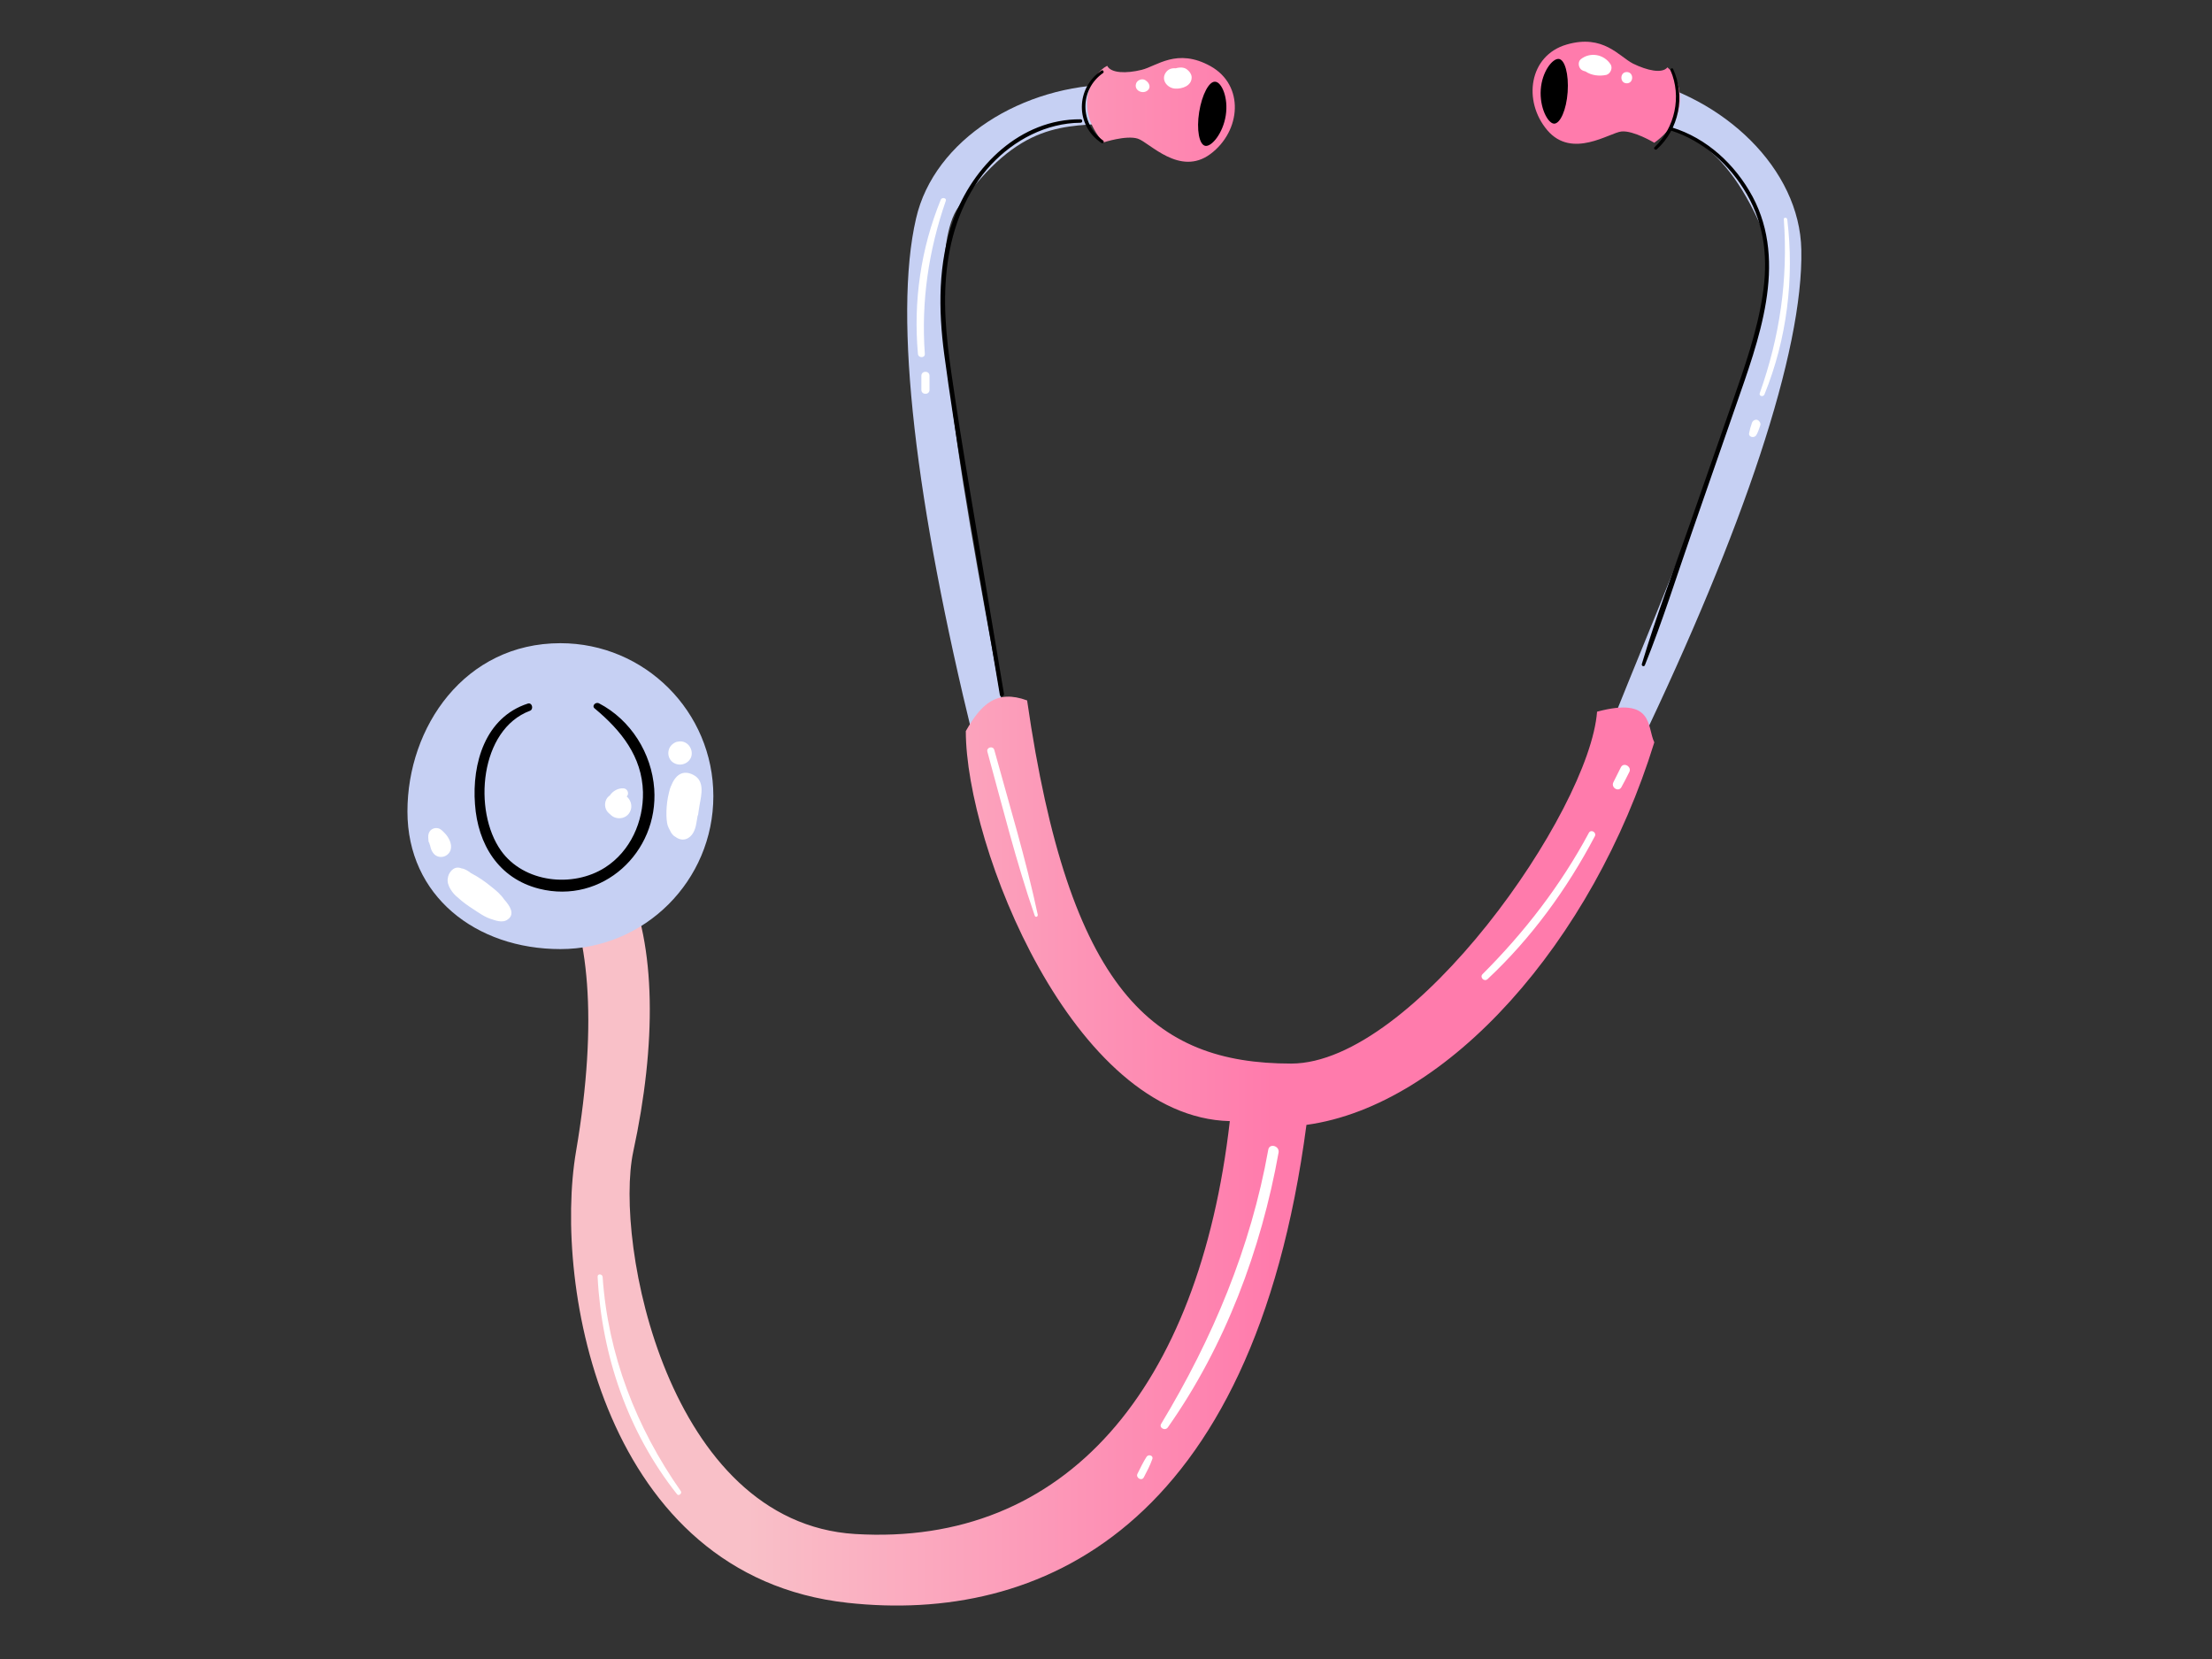 <svg xmlns="http://www.w3.org/2000/svg" xmlns:xlink="http://www.w3.org/1999/xlink" width="800" zoomAndPan="magnify" viewBox="0 0 600 450" height="600" preserveAspectRatio="xMidYMid meet" version="1.0"><rect x="0" y="0" width="600" height="450" fill="#333333" stroke="none"/><defs><clipPath id="7f1ef168d0"><path d="M 152 11 L 456 11 L 456 436 L 152 436 Z M 152 11 " clip-rule="nonzero"/></clipPath><clipPath id="7afa859519"><path d="M 261.973 198.305 C 266.129 191.008 270.285 186.938 278.602 189.988 C 289.973 268.809 312.797 288.492 350.215 288.492 C 383.391 288.492 431.164 220.023 433.199 193.043 C 448.727 188.887 446.691 197.203 448.727 201.359 C 432.094 255.316 392.727 299.859 354.371 305.121 C 339.863 415.074 281.656 440.441 229.898 434.758 C 163.547 427.461 150.055 348.645 156.246 312.332 C 162.441 276.02 159.387 252.18 152.09 238.688 C 159.387 230.375 164.562 232.496 169.738 238.688 C 178.055 256.336 178.055 283.316 171.777 312.332 C 166.516 337.02 181.109 412.953 231.934 416.094 C 289.039 419.57 325.27 376.641 333.586 304.102 C 290.988 303.082 261.973 229.441 261.973 198.305 Z M 300.324 17.848 C 296.164 19.883 290.988 29.215 299.305 38.633 C 299.305 38.633 305.5 36.598 308.641 37.613 C 311.777 38.633 320.008 47.965 328.324 41.773 C 336.641 35.578 337.656 23.105 328.324 17.93 C 319.246 12.926 313.816 17.93 309.656 18.949 C 305.5 19.969 301.34 19.883 300.324 17.848 Z M 442.957 17.254 C 439.137 15.301 434.895 9.191 424.969 12.078 C 414.703 15.047 413.004 27.434 419.707 35.324 C 426.41 43.215 436.594 36.004 439.816 35.664 C 443.043 35.324 448.727 38.719 448.727 38.719 C 458.91 31.422 455.938 21.238 452.289 18.27 C 450.848 20.051 446.773 19.117 442.957 17.254 Z M 442.957 17.254 " clip-rule="nonzero"/></clipPath><linearGradient x1="46.6" gradientTransform="matrix(0.849, 0, 0, 0.848, 110.514, 11.314)" y1="250" x2="410.6" gradientUnits="userSpaceOnUse" y2="250" id="788aa854b2"><stop stop-opacity="1" stop-color="rgb(97.6%, 75.299%, 78.4%)" offset="0"/><stop stop-opacity="1" stop-color="rgb(97.6%, 75.299%, 78.4%)" offset="0.125"/><stop stop-opacity="1" stop-color="rgb(97.6%, 75.299%, 78.4%)" offset="0.156"/><stop stop-opacity="1" stop-color="rgb(97.604%, 75.233%, 78.372%)" offset="0.172"/><stop stop-opacity="1" stop-color="rgb(97.63%, 74.939%, 78.253%)" offset="0.176"/><stop stop-opacity="1" stop-color="rgb(97.652%, 74.71%, 78.162%)" offset="0.18"/><stop stop-opacity="1" stop-color="rgb(97.672%, 74.481%, 78.07%)" offset="0.184"/><stop stop-opacity="1" stop-color="rgb(97.691%, 74.252%, 77.979%)" offset="0.188"/><stop stop-opacity="1" stop-color="rgb(97.711%, 74.022%, 77.885%)" offset="0.191"/><stop stop-opacity="1" stop-color="rgb(97.733%, 73.793%, 77.794%)" offset="0.195"/><stop stop-opacity="1" stop-color="rgb(97.752%, 73.564%, 77.701%)" offset="0.199"/><stop stop-opacity="1" stop-color="rgb(97.774%, 73.335%, 77.609%)" offset="0.203"/><stop stop-opacity="1" stop-color="rgb(97.794%, 73.106%, 77.516%)" offset="0.207"/><stop stop-opacity="1" stop-color="rgb(97.813%, 72.878%, 77.425%)" offset="0.211"/><stop stop-opacity="1" stop-color="rgb(97.833%, 72.647%, 77.332%)" offset="0.215"/><stop stop-opacity="1" stop-color="rgb(97.855%, 72.418%, 77.24%)" offset="0.219"/><stop stop-opacity="1" stop-color="rgb(97.874%, 72.189%, 77.148%)" offset="0.223"/><stop stop-opacity="1" stop-color="rgb(97.894%, 71.96%, 77.057%)" offset="0.227"/><stop stop-opacity="1" stop-color="rgb(97.914%, 71.732%, 76.964%)" offset="0.23"/><stop stop-opacity="1" stop-color="rgb(97.935%, 71.503%, 76.872%)" offset="0.234"/><stop stop-opacity="1" stop-color="rgb(97.955%, 71.272%, 76.779%)" offset="0.238"/><stop stop-opacity="1" stop-color="rgb(97.977%, 71.043%, 76.688%)" offset="0.242"/><stop stop-opacity="1" stop-color="rgb(97.997%, 70.815%, 76.595%)" offset="0.246"/><stop stop-opacity="1" stop-color="rgb(98.016%, 70.586%, 76.503%)" offset="0.25"/><stop stop-opacity="1" stop-color="rgb(98.036%, 70.357%, 76.411%)" offset="0.254"/><stop stop-opacity="1" stop-color="rgb(98.058%, 70.128%, 76.32%)" offset="0.258"/><stop stop-opacity="1" stop-color="rgb(98.077%, 69.899%, 76.227%)" offset="0.262"/><stop stop-opacity="1" stop-color="rgb(98.097%, 69.67%, 76.135%)" offset="0.266"/><stop stop-opacity="1" stop-color="rgb(98.117%, 69.44%, 76.042%)" offset="0.27"/><stop stop-opacity="1" stop-color="rgb(98.138%, 69.211%, 75.951%)" offset="0.273"/><stop stop-opacity="1" stop-color="rgb(98.158%, 68.982%, 75.858%)" offset="0.277"/><stop stop-opacity="1" stop-color="rgb(98.18%, 68.753%, 75.766%)" offset="0.281"/><stop stop-opacity="1" stop-color="rgb(98.199%, 68.524%, 75.673%)" offset="0.285"/><stop stop-opacity="1" stop-color="rgb(98.219%, 68.295%, 75.581%)" offset="0.289"/><stop stop-opacity="1" stop-color="rgb(98.239%, 68.065%, 75.49%)" offset="0.293"/><stop stop-opacity="1" stop-color="rgb(98.26%, 67.836%, 75.398%)" offset="0.297"/><stop stop-opacity="1" stop-color="rgb(98.28%, 67.607%, 75.305%)" offset="0.301"/><stop stop-opacity="1" stop-color="rgb(98.3%, 67.378%, 75.214%)" offset="0.305"/><stop stop-opacity="1" stop-color="rgb(98.32%, 67.149%, 75.121%)" offset="0.309"/><stop stop-opacity="1" stop-color="rgb(98.341%, 66.92%, 75.029%)" offset="0.312"/><stop stop-opacity="1" stop-color="rgb(98.361%, 66.692%, 74.936%)" offset="0.316"/><stop stop-opacity="1" stop-color="rgb(98.383%, 66.463%, 74.844%)" offset="0.32"/><stop stop-opacity="1" stop-color="rgb(98.402%, 66.232%, 74.753%)" offset="0.324"/><stop stop-opacity="1" stop-color="rgb(98.422%, 66.003%, 74.661%)" offset="0.328"/><stop stop-opacity="1" stop-color="rgb(98.442%, 65.775%, 74.568%)" offset="0.332"/><stop stop-opacity="1" stop-color="rgb(98.463%, 65.546%, 74.477%)" offset="0.336"/><stop stop-opacity="1" stop-color="rgb(98.483%, 65.317%, 74.384%)" offset="0.34"/><stop stop-opacity="1" stop-color="rgb(98.503%, 65.088%, 74.292%)" offset="0.344"/><stop stop-opacity="1" stop-color="rgb(98.523%, 64.857%, 74.199%)" offset="0.348"/><stop stop-opacity="1" stop-color="rgb(98.544%, 64.629%, 74.107%)" offset="0.352"/><stop stop-opacity="1" stop-color="rgb(98.564%, 64.4%, 74.014%)" offset="0.355"/><stop stop-opacity="1" stop-color="rgb(98.586%, 64.171%, 73.923%)" offset="0.359"/><stop stop-opacity="1" stop-color="rgb(98.605%, 63.942%, 73.831%)" offset="0.363"/><stop stop-opacity="1" stop-color="rgb(98.625%, 63.713%, 73.74%)" offset="0.367"/><stop stop-opacity="1" stop-color="rgb(98.645%, 63.484%, 73.647%)" offset="0.371"/><stop stop-opacity="1" stop-color="rgb(98.666%, 63.255%, 73.555%)" offset="0.375"/><stop stop-opacity="1" stop-color="rgb(98.686%, 63.025%, 73.462%)" offset="0.379"/><stop stop-opacity="1" stop-color="rgb(98.706%, 62.796%, 73.37%)" offset="0.383"/><stop stop-opacity="1" stop-color="rgb(98.726%, 62.567%, 73.277%)" offset="0.387"/><stop stop-opacity="1" stop-color="rgb(98.747%, 62.338%, 73.186%)" offset="0.391"/><stop stop-opacity="1" stop-color="rgb(98.767%, 62.109%, 73.094%)" offset="0.395"/><stop stop-opacity="1" stop-color="rgb(98.787%, 61.88%, 73.003%)" offset="0.398"/><stop stop-opacity="1" stop-color="rgb(98.807%, 61.65%, 72.91%)" offset="0.402"/><stop stop-opacity="1" stop-color="rgb(98.828%, 61.421%, 72.818%)" offset="0.406"/><stop stop-opacity="1" stop-color="rgb(98.848%, 61.192%, 72.725%)" offset="0.41"/><stop stop-opacity="1" stop-color="rgb(98.869%, 60.963%, 72.633%)" offset="0.414"/><stop stop-opacity="1" stop-color="rgb(98.889%, 60.735%, 72.54%)" offset="0.418"/><stop stop-opacity="1" stop-color="rgb(98.909%, 60.506%, 72.449%)" offset="0.422"/><stop stop-opacity="1" stop-color="rgb(98.929%, 60.277%, 72.356%)" offset="0.426"/><stop stop-opacity="1" stop-color="rgb(98.95%, 60.048%, 72.264%)" offset="0.43"/><stop stop-opacity="1" stop-color="rgb(98.97%, 59.818%, 72.173%)" offset="0.434"/><stop stop-opacity="1" stop-color="rgb(98.99%, 59.589%, 72.081%)" offset="0.438"/><stop stop-opacity="1" stop-color="rgb(99.01%, 59.36%, 71.988%)" offset="0.441"/><stop stop-opacity="1" stop-color="rgb(99.031%, 59.131%, 71.896%)" offset="0.445"/><stop stop-opacity="1" stop-color="rgb(99.051%, 58.902%, 71.803%)" offset="0.449"/><stop stop-opacity="1" stop-color="rgb(99.072%, 58.673%, 71.712%)" offset="0.453"/><stop stop-opacity="1" stop-color="rgb(99.092%, 58.443%, 71.619%)" offset="0.457"/><stop stop-opacity="1" stop-color="rgb(99.112%, 58.214%, 71.527%)" offset="0.461"/><stop stop-opacity="1" stop-color="rgb(99.132%, 57.985%, 71.434%)" offset="0.465"/><stop stop-opacity="1" stop-color="rgb(99.153%, 57.756%, 71.342%)" offset="0.469"/><stop stop-opacity="1" stop-color="rgb(99.173%, 57.527%, 71.251%)" offset="0.473"/><stop stop-opacity="1" stop-color="rgb(99.193%, 57.298%, 71.159%)" offset="0.477"/><stop stop-opacity="1" stop-color="rgb(99.213%, 57.069%, 71.066%)" offset="0.48"/><stop stop-opacity="1" stop-color="rgb(99.234%, 56.841%, 70.975%)" offset="0.484"/><stop stop-opacity="1" stop-color="rgb(99.254%, 56.61%, 70.882%)" offset="0.488"/><stop stop-opacity="1" stop-color="rgb(99.275%, 56.381%, 70.79%)" offset="0.492"/><stop stop-opacity="1" stop-color="rgb(99.295%, 56.152%, 70.697%)" offset="0.496"/><stop stop-opacity="1" stop-color="rgb(99.315%, 55.923%, 70.605%)" offset="0.5"/><stop stop-opacity="1" stop-color="rgb(99.335%, 55.695%, 70.514%)" offset="0.504"/><stop stop-opacity="1" stop-color="rgb(99.356%, 55.466%, 70.422%)" offset="0.508"/><stop stop-opacity="1" stop-color="rgb(99.376%, 55.235%, 70.329%)" offset="0.512"/><stop stop-opacity="1" stop-color="rgb(99.396%, 55.006%, 70.238%)" offset="0.516"/><stop stop-opacity="1" stop-color="rgb(99.416%, 54.778%, 70.145%)" offset="0.52"/><stop stop-opacity="1" stop-color="rgb(99.437%, 54.549%, 70.053%)" offset="0.523"/><stop stop-opacity="1" stop-color="rgb(99.457%, 54.32%, 69.96%)" offset="0.527"/><stop stop-opacity="1" stop-color="rgb(99.478%, 54.091%, 69.868%)" offset="0.531"/><stop stop-opacity="1" stop-color="rgb(99.498%, 53.862%, 69.775%)" offset="0.535"/><stop stop-opacity="1" stop-color="rgb(99.518%, 53.633%, 69.684%)" offset="0.539"/><stop stop-opacity="1" stop-color="rgb(99.538%, 53.403%, 69.592%)" offset="0.543"/><stop stop-opacity="1" stop-color="rgb(99.559%, 53.174%, 69.501%)" offset="0.547"/><stop stop-opacity="1" stop-color="rgb(99.579%, 52.945%, 69.408%)" offset="0.551"/><stop stop-opacity="1" stop-color="rgb(99.599%, 52.716%, 69.316%)" offset="0.555"/><stop stop-opacity="1" stop-color="rgb(99.619%, 52.487%, 69.223%)" offset="0.559"/><stop stop-opacity="1" stop-color="rgb(99.64%, 52.258%, 69.131%)" offset="0.562"/><stop stop-opacity="1" stop-color="rgb(99.66%, 52.028%, 69.038%)" offset="0.566"/><stop stop-opacity="1" stop-color="rgb(99.681%, 51.799%, 68.947%)" offset="0.57"/><stop stop-opacity="1" stop-color="rgb(99.701%, 51.57%, 68.855%)" offset="0.574"/><stop stop-opacity="1" stop-color="rgb(99.721%, 51.341%, 68.764%)" offset="0.578"/><stop stop-opacity="1" stop-color="rgb(99.741%, 51.112%, 68.671%)" offset="0.582"/><stop stop-opacity="1" stop-color="rgb(99.762%, 50.883%, 68.579%)" offset="0.586"/><stop stop-opacity="1" stop-color="rgb(99.782%, 50.655%, 68.486%)" offset="0.59"/><stop stop-opacity="1" stop-color="rgb(99.802%, 50.426%, 68.394%)" offset="0.594"/><stop stop-opacity="1" stop-color="rgb(99.821%, 50.195%, 68.301%)" offset="0.598"/><stop stop-opacity="1" stop-color="rgb(99.843%, 49.966%, 68.21%)" offset="0.602"/><stop stop-opacity="1" stop-color="rgb(99.863%, 49.738%, 68.117%)" offset="0.605"/><stop stop-opacity="1" stop-color="rgb(99.884%, 49.509%, 68.025%)" offset="0.609"/><stop stop-opacity="1" stop-color="rgb(99.904%, 49.28%, 67.934%)" offset="0.613"/><stop stop-opacity="1" stop-color="rgb(99.924%, 49.051%, 67.842%)" offset="0.617"/><stop stop-opacity="1" stop-color="rgb(99.944%, 48.82%, 67.749%)" offset="0.621"/><stop stop-opacity="1" stop-color="rgb(99.965%, 48.592%, 67.657%)" offset="0.625"/><stop stop-opacity="1" stop-color="rgb(99.982%, 48.395%, 67.578%)" offset="0.629"/><stop stop-opacity="1" stop-color="rgb(100%, 48.199%, 67.499%)" offset="0.633"/><stop stop-opacity="1" stop-color="rgb(100%, 48.199%, 67.499%)" offset="0.641"/><stop stop-opacity="1" stop-color="rgb(100%, 48.199%, 67.499%)" offset="0.656"/><stop stop-opacity="1" stop-color="rgb(100%, 48.199%, 67.499%)" offset="0.688"/><stop stop-opacity="1" stop-color="rgb(100%, 48.199%, 67.499%)" offset="0.75"/><stop stop-opacity="1" stop-color="rgb(100%, 48.199%, 67.499%)" offset="1"/></linearGradient><clipPath id="a4774065a0"><path d="M 110.48 174 L 194 174 L 194 258 L 110.48 258 Z M 110.48 174 " clip-rule="nonzero"/></clipPath></defs><path fill="#c6d0f3" d="M 264.008 200.34 C 248.48 137.051 242.203 86.23 248.48 59.25 C 253.402 37.785 277.5 22.938 302.445 22.938 L 302.445 33.371 C 288.953 34.391 276.648 32.438 259.934 56.195 C 247.461 73.844 267.23 161.992 273.426 200.34 Z M 444.57 202.633 C 472.738 143.836 489.199 95.391 488.605 67.734 C 488.18 45.758 467.562 26.246 443.211 21.156 L 441.09 31.336 C 454.07 35.07 466.543 35.664 478.086 62.387 C 486.652 82.156 449.406 164.453 435.406 200.766 Z M 444.57 202.633 " fill-opacity="1" fill-rule="nonzero"/><g clip-path="url(#7f1ef168d0)"><g clip-path="url(#7afa859519)"><path fill="url(#788aa854b2)" d="M 150.055 9.191 L 150.055 440.441 L 458.91 440.441 L 458.91 9.191 Z M 150.055 9.191 " fill-rule="nonzero"/></g></g><g clip-path="url(#a4774065a0)"><path fill="#c6d0f3" d="M 110.516 220.109 C 110.516 197.203 126.043 174.465 152.004 174.465 C 174.914 174.465 193.496 193.043 193.496 215.953 C 193.496 238.859 174.914 257.438 152.004 257.438 C 129.098 257.438 110.516 243.016 110.516 220.109 Z M 110.516 220.109 " fill-opacity="1" fill-rule="nonzero"/></g><path fill="#ffffff" d="M 344.02 311.824 C 344.359 310.039 347.074 310.805 346.82 312.586 C 342.07 339.059 332.312 365.102 316.785 387.16 C 316.02 388.266 314.238 387.246 315.004 386.145 C 328.918 363.066 339.27 338.465 344.02 311.824 Z M 439.648 208.145 C 438.969 209.504 438.289 210.859 437.609 212.219 C 436.934 213.66 439.055 214.934 439.816 213.492 C 440.582 212.133 441.258 210.777 441.938 209.418 C 442.703 207.977 440.41 206.617 439.648 208.145 Z M 430.992 225.879 C 423.355 240.133 413.512 252.859 402.145 264.227 C 401.297 265.074 402.566 266.434 403.5 265.582 C 415.379 254.469 425.055 241.148 432.605 226.812 C 433.113 225.793 431.586 224.859 430.992 225.879 Z M 126.465 244.969 C 128.84 245.902 131.219 246.918 133.762 247.684 C 134.695 247.938 135.289 246.578 134.441 246.07 C 132.066 244.797 129.52 243.863 127.059 242.848 C 125.703 242.254 125.109 244.375 126.465 244.969 Z M 136.734 243.949 C 135.883 242.676 134.609 241.574 133.422 240.641 C 131.559 239.113 129.859 237.926 127.738 236.824 C 126.977 236.23 126.043 235.637 125.191 235.551 C 124.176 235.125 123.156 235.297 122.309 236.312 C 121.801 236.906 121.543 237.586 121.461 238.266 C 121.289 239.199 121.629 240.301 122.223 241.234 C 122.73 242.082 123.41 242.848 124.176 243.441 C 125.531 244.715 127.145 245.816 128.078 246.41 C 129.52 247.344 131.559 248.871 133.508 249.379 C 135.121 249.973 136.734 250.227 137.75 249.379 C 139.789 247.938 138.262 245.645 136.734 243.949 Z M 120.609 225.965 C 120.102 225.453 119.594 224.859 118.914 224.691 C 118.066 224.438 117.047 224.773 116.539 225.539 C 116.113 226.219 116.113 226.895 116.199 227.66 C 116.199 228 116.199 228.34 116.453 228.68 C 116.453 228.762 116.539 228.934 116.539 229.016 C 116.539 229.102 116.625 229.188 116.625 229.188 C 116.707 229.441 116.707 229.609 116.793 229.867 C 116.961 230.543 117.301 231.223 117.812 231.73 C 119.254 233.09 121.629 232.41 122.223 230.543 C 122.73 229.016 121.715 227.066 120.609 225.965 Z M 189.34 221.125 C 189.508 220.109 189.594 219.176 189.766 218.328 C 190.273 215.527 191.207 211.793 188.066 210.184 C 185.098 208.656 183.145 210.352 182.043 213.152 C 181.957 213.32 181.871 213.492 181.871 213.574 C 181.703 213.914 181.617 214.426 181.449 215.02 C 180.602 218.328 180.602 222.23 181.109 223.926 C 181.277 224.352 181.449 224.773 181.703 225.199 C 182.043 226.047 182.637 226.727 183.316 227.066 C 184.332 227.828 185.691 228 186.793 227.234 C 188.238 226.301 188.746 224.438 189 222.652 C 189.086 222.145 189.168 221.637 189.254 221.125 C 189.34 221.211 189.34 221.211 189.34 221.125 Z M 184.59 201.105 C 184.332 201.105 184.078 201.105 183.824 201.188 C 183.656 201.188 183.57 201.188 183.398 201.273 C 182.383 201.699 181.617 202.461 181.363 203.566 C 181.109 204.668 181.449 205.77 182.211 206.535 C 183.91 208.062 186.625 207.469 187.473 205.348 C 188.152 203.309 186.625 201.105 184.59 201.105 Z M 169.992 216.035 C 170.758 215.359 170.25 213.914 169.145 213.832 C 167.617 213.746 166.176 214.594 165.41 215.781 C 165.328 215.867 165.242 215.867 165.156 215.953 C 163.969 216.969 163.801 218.75 164.648 220.023 C 164.902 220.363 165.156 220.617 165.496 220.871 C 167.195 222.738 170.586 222.145 171.184 219.344 C 171.438 217.988 170.844 216.801 169.992 216.035 Z M 436.848 17.422 C 435.066 14.707 431.332 14.027 428.785 16.066 C 427.852 16.828 428.191 18.523 429.125 19.035 C 429.379 19.203 429.719 19.289 430.059 19.375 C 431.672 20.477 433.793 20.73 435.746 20.309 C 436.848 19.969 437.527 18.441 436.848 17.422 Z M 441.258 19.543 C 439.309 19.543 439.309 22.598 441.258 22.598 C 443.211 22.598 443.211 19.543 441.258 19.543 Z M 310.676 21.75 C 309.742 21.156 308.383 21.75 308.129 22.766 C 307.789 23.953 308.723 24.887 309.828 24.973 C 310.59 25.059 311.523 24.633 311.777 23.785 C 311.949 22.938 311.355 22.172 310.676 21.75 Z M 321.621 18.609 C 320.773 18.188 319.754 18.27 318.906 18.523 C 317.887 18.441 316.871 18.695 316.191 19.715 C 314.832 21.75 316.699 23.953 318.82 24.039 C 320.688 24.125 323.234 23.277 323.234 20.984 C 323.234 20.051 322.469 19.117 321.621 18.609 Z M 255.184 54.16 C 249.754 67.48 247.715 81.73 248.988 95.984 C 249.074 97.172 250.941 97.172 250.855 95.984 C 249.836 81.816 251.875 67.902 256.539 54.496 C 256.879 53.734 255.523 53.395 255.184 54.16 Z M 249.922 101.926 C 249.922 103.195 249.922 104.469 249.922 105.742 C 249.922 107.184 252.129 107.184 252.129 105.742 C 252.129 104.469 252.129 103.195 252.129 101.926 C 252.129 100.48 249.922 100.48 249.922 101.926 Z M 484.789 59.504 C 484.703 58.91 483.77 58.91 483.855 59.504 C 485.043 75.793 482.75 91.402 477.32 106.676 C 477.066 107.438 478.254 107.777 478.594 107.016 C 484.703 91.996 486.738 75.453 484.789 59.504 Z M 476.641 113.887 C 476.047 113.719 475.371 114.141 475.199 114.734 C 474.859 115.668 474.605 116.602 474.438 117.535 C 474.266 118.637 475.879 118.895 476.387 118.043 C 476.898 117.195 477.152 116.262 477.492 115.328 C 477.66 114.734 477.152 114.059 476.641 113.887 Z M 311.016 395.137 C 310.082 396.578 309.316 398.191 308.555 399.719 C 307.961 400.82 309.656 401.84 310.25 400.738 C 311.098 399.125 311.949 397.512 312.543 395.816 C 312.965 394.797 311.523 394.375 311.016 395.137 Z M 281.488 248.105 C 278.262 233.004 273.766 218.242 269.691 203.395 C 269.352 202.207 267.488 202.715 267.824 203.902 C 271.898 218.75 275.633 233.77 280.637 248.277 C 280.809 248.953 281.57 248.699 281.488 248.105 Z M 184.672 404.469 C 172.539 387.16 164.902 367.48 163.461 346.352 C 163.375 345.504 162.02 345.418 162.102 346.352 C 163.207 367.734 170.332 388.52 183.656 405.316 C 184.078 405.91 185.098 405.062 184.672 404.469 Z M 184.672 404.469 " fill-opacity="1" fill-rule="nonzero"/><path fill="#000000" d="M 332.48 31.336 C 331.719 36.172 328.664 39.82 326.965 39.566 C 325.27 39.312 324.504 35.152 325.27 30.402 C 326.031 25.652 327.984 21.918 329.68 22.172 C 331.379 22.344 333.246 26.5 332.48 31.336 Z M 417.926 24.293 C 417.586 29.129 419.793 33.371 421.488 33.543 C 423.188 33.625 424.883 29.809 425.223 24.973 C 425.562 20.137 424.461 16.066 422.762 15.98 C 421.066 15.895 418.266 19.457 417.926 24.293 Z M 143.18 190.84 C 131.641 194.57 127.992 207.043 128.84 218.156 C 129.605 229.016 135.207 238.266 146.234 241.066 C 163.375 245.391 178.648 231.223 177.461 214 C 176.781 204.328 171.098 195.25 162.441 190.754 C 161.508 190.328 160.406 191.516 161.34 192.195 C 168.465 198.137 174.152 205.176 174.406 214.848 C 174.574 222.824 171.012 230.883 164.141 235.297 C 155.398 240.895 142.078 239.453 135.883 230.715 C 128.246 219.938 130.113 197.879 143.773 192.789 C 144.793 192.367 144.367 190.5 143.18 190.84 Z M 298.797 19.117 C 299.219 18.863 299.559 19.543 299.219 19.797 C 292.773 24.293 292.855 33.543 299.219 38.125 C 299.645 38.379 299.219 39.059 298.797 38.801 C 291.582 34.051 291.754 23.871 298.797 19.117 Z M 293.109 32.355 C 293.707 32.355 293.707 33.289 293.109 33.289 C 283.777 33.371 275.121 37.953 268.844 44.656 C 262.055 51.953 258.406 61.539 257.051 71.211 C 255.609 81.395 256.625 91.234 258.066 101.246 C 259.594 111.852 261.293 122.457 263.074 132.977 C 266.129 151.387 269.27 169.797 272.324 188.207 C 272.406 188.887 271.391 189.227 271.219 188.547 C 269.777 179.723 268.25 170.902 266.723 162.16 C 262.988 140.188 259.086 118.215 256.117 96.07 C 254.504 83.938 254.418 71.383 258.578 59.672 C 263.84 44.996 276.82 32.27 293.109 32.355 Z M 453.137 19.117 C 452.969 18.695 453.562 18.27 453.816 18.695 C 457.211 26.074 455.43 35.07 449.406 40.5 C 448.98 40.84 448.387 40.246 448.812 39.906 C 454.328 34.645 456.191 26.16 453.137 19.117 Z M 453.223 35.41 C 452.629 35.238 452.883 34.391 453.477 34.559 C 462.98 37.445 470.703 44.656 475.371 53.309 C 485.043 71.383 476.98 92.422 470.789 110.238 C 466.801 121.609 462.895 133.062 458.91 144.43 C 454.75 156.395 450.934 168.609 446.18 180.402 C 446.012 180.91 445.246 180.742 445.332 180.148 C 449.152 167.336 453.988 154.695 458.398 142.055 C 462.219 131.109 466.035 120.164 469.855 109.223 C 473.164 99.719 476.559 90.133 478.086 80.203 C 479.613 70.617 478.762 61.285 473.844 52.715 C 469.262 44.742 462.047 38.207 453.223 35.41 Z M 453.223 35.41 " fill-opacity="1" fill-rule="nonzero"/></svg>